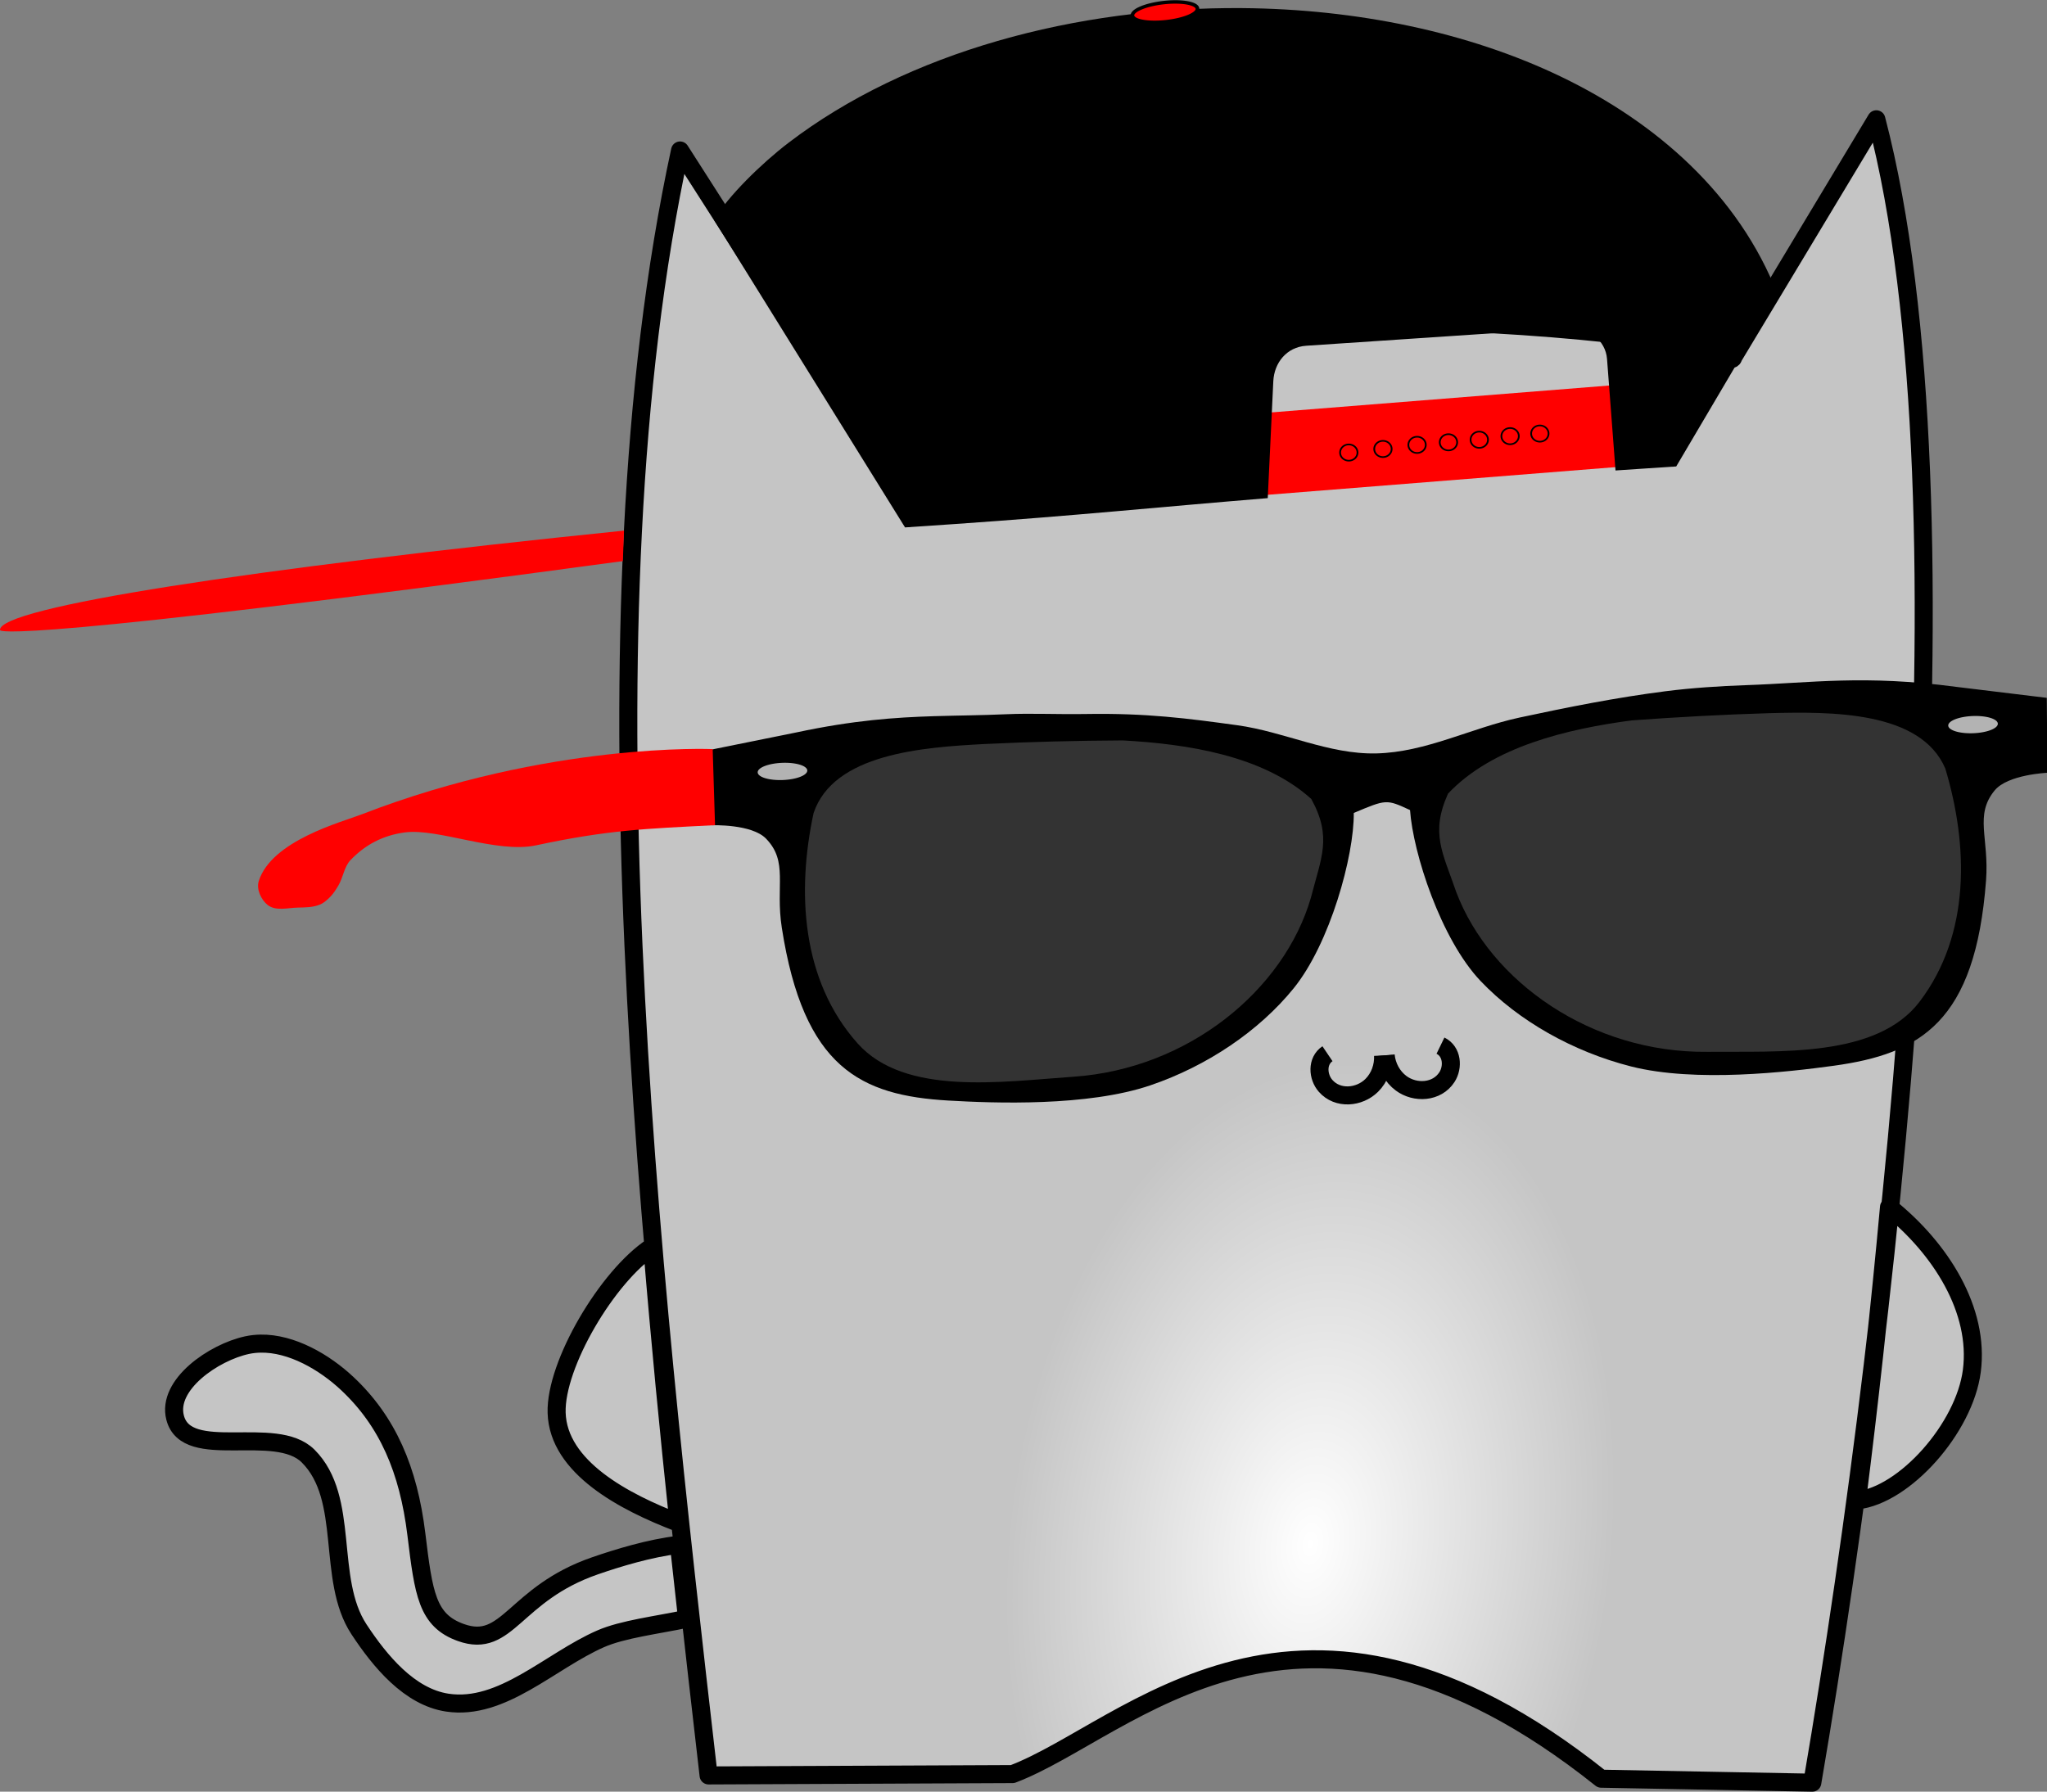 <?xml version="1.0" encoding="UTF-8" standalone="no"?>
<!-- Created with Inkscape (http://www.inkscape.org/) -->

<svg
   xmlns:dc="http://purl.org/dc/elements/1.1/"
   xmlns:cc="http://creativecommons.org/ns#"
   xmlns:rdf="http://www.w3.org/1999/02/22-rdf-syntax-ns#"
   xmlns:svg="http://www.w3.org/2000/svg"
   xmlns="http://www.w3.org/2000/svg"
   xmlns:xlink="http://www.w3.org/1999/xlink"
   xmlns:sodipodi="http://sodipodi.sourceforge.net/DTD/sodipodi-0.dtd"
   xmlns:inkscape="http://www.inkscape.org/namespaces/inkscape"
   width="680.725"
   height="595.941"
   viewBox="0 0 680.725 595.941"
   id="svg4225"
   version="1.1"
   inkscape:version="0.91 r13725"
   sodipodi:docname="kitty-era.svg"
   inkscape:export-filename="/Users/jhey/Documents/Workspace/Drawings/kitty--one.png"
   inkscape:export-xdpi="606.41974"
   inkscape:export-ydpi="606.41974">
  <rect x="0" y="0" width="680.725" height="595.941" fill="#808080" stroke="none"/>
  <defs
     id="defs4227">
    <linearGradient
       id="linearGradient4722">
      <stop
         style="stop-color:#ffffff;stop-opacity:1;"
         offset="0"
         id="stop4724" />
      <stop
         style="stop-color:#c5c5c5;stop-opacity:1;"
         offset="1"
         id="stop4726" />
    </linearGradient>
    <linearGradient
       id="linearGradient4995">
      <stop
         style="stop-color:#000000;stop-opacity:0.941;"
         offset="0"
         id="stop6487" />
      <stop
         id="stop6513"
         offset="0.246"
         style="stop-color:#f7f7f7;stop-opacity:0.91;" />
      <stop
         style="stop-color:#000000;stop-opacity:0.894;"
         offset="0.467"
         id="stop6515" />
      <stop
         id="stop6511"
         offset="1"
         style="stop-color:#000000;stop-opacity:0.882;" />
    </linearGradient>
    <radialGradient
       inkscape:collect="always"
       xlink:href="#linearGradient4722"
       id="radialGradient4728"
       cx="751.044"
       cy="969.756"
       fx="751.044"
       fy="969.756"
       r="302.088"
       gradientTransform="matrix(-0.066,0.53,-0.33,-0.041,949.85,434.59)"
       gradientUnits="userSpaceOnUse" />
  </defs>
  <sodipodi:namedview
     id="base"
     pagecolor="#ffffff"
     bordercolor="#666666"
     borderopacity="1.0"
     inkscape:pageopacity="0.0"
     inkscape:pageshadow="2"
     inkscape:zoom="0.49497475"
     inkscape:cx="287.60598"
     inkscape:cy="192.11585"
     inkscape:document-units="px"
     inkscape:current-layer="layer1"
     showgrid="true"
     units="px"
     inkscape:window-width="1920"
     inkscape:window-height="1035"
     inkscape:window-x="0"
     inkscape:window-y="1"
     inkscape:window-maximized="1"
     fit-margin-top="0"
     fit-margin-left="0"
     fit-margin-right="0"
     fit-margin-bottom="0">
    <inkscape:grid
       type="xygrid"
       id="grid4773"
       originx="-144.538"
       originy="-177.137" />
  </sodipodi:namedview>
  <g
     inkscape:label="Layer 1"
     inkscape:groupmode="layer"
     id="layer1"
     transform="translate(-144.538,-279.285)">
    <g
       id="g5050">
      <path
         inkscape:connector-curvature="0"
         d="m 231.137,726.192 c -1.487,0.027 -2.965,0.188 -4.42,0.5 -11.08,2.376 -26.792,13.167 -23.941,24.135 3.86,14.847 33.346,1.929 44.219,12.75 14.193,14.125 5.916,40.911 16.92,57.641 6.995,10.635 16.799,22.496 29.387,24.387 18.192,2.732 34.102,-13.821 50.945,-21.217 7.424,-3.26 18.863,-4.575 28.775,-6.699 -0.911,-8.165 -1.819,-16.324 -2.713,-24.594 -9.689,1.107 -20.478,4.435 -27.9,6.998 -26.989,9.32 -28.932,27.765 -44.574,22.207 -11.282,-4.009 -12.416,-12.887 -14.838,-32.713 -2.613,-21.392 -9.556,-37.513 -22.941,-50.084 -7.593,-7.131 -18.509,-13.502 -28.918,-13.311 z M 422.201,409.846 C 538.481,367.285 729.322,393.01 720.6,398.623 l 47.908,-79.661 c 33.635,128.43 7.205,386.548 -21.291,553.264 l -70.222,-1.322 C 576.022,790.36 519.742,854.834 481.267,869.368 L 380.178,869.818 C 360.231,696.574 336.675,486.944 370.691,329.339 Z m -60.766,284.112 c -14.895,9.772 -32.258,39.139 -31.792,55.219 0.526,18.166 22.468,29.7 40.513,36.6 -3.188,-30.171 -6.186,-60.901 -8.721,-91.818 z M 772.729,680.752 c -3.005,33.039 -6.633,65.878 -10.652,97.588 15.846,-1.697 35.724,-24.04 38.19,-43.068 2.616,-20.191 -10.313,-40.715 -27.537,-54.52 z"
         style="fill:url(#radialGradient4728);fill-opacity:1;stroke:#000000;stroke-width:6;stroke-linecap:round;stroke-linejoin:round;stroke-miterlimit:4;stroke-dasharray:none;stroke-opacity:1"
         id="path4360" />
      <circle
         r="10"
         cy="576.128"
         cx="500.795"
         id="path4387"
         style="fill:#000000;fill-opacity:1;stroke:none;stroke-width:6;stroke-linecap:square;stroke-linejoin:round;stroke-miterlimit:4;stroke-dasharray:none;stroke-opacity:1" />
      <circle
         style="fill:#000000;fill-opacity:1;stroke:none;stroke-width:6;stroke-linecap:square;stroke-linejoin:round;stroke-miterlimit:4;stroke-dasharray:none;stroke-opacity:1"
         id="circle4398"
         cx="688.737"
         cy="568.567"
         r="10" />
      <g
         inkscape:transform-center-y="5.3606072"
         inkscape:transform-center-x="6.0499354"
         transform="matrix(0.997,-0.071,0.071,0.997,-20.146,83.404)"
         style="stroke:#000000;stroke-width:6;stroke-miterlimit:4;stroke-dasharray:none;stroke-opacity:1"
         id="g4431">
        <path
           transform="matrix(-0.246,0.969,0.969,0.246,141.599,-125.463)"
           d="m 587.539,587.195 c 3.039,-3.127 8.141,-1.848 10.638,1.272 3.815,4.768 1.884,11.744 -2.848,15.081 -3.021,2.13 -6.899,2.785 -10.484,1.966"
           sodipodi:t0="0.40515584"
           sodipodi:argument="-17.278759"
           sodipodi:radius="14.126063"
           sodipodi:revolution="1.0594547"
           sodipodi:expansion="1"
           sodipodi:cy="592.36224"
           sodipodi:cx="590"
           id="path4426"
           style="fill:none;fill-rule:evenodd;stroke:#000000;stroke-width:6;stroke-linecap:butt;stroke-linejoin:miter;stroke-miterlimit:4;stroke-dasharray:none;stroke-opacity:1"
           sodipodi:type="spiral" />
        <path
           sodipodi:type="spiral"
           style="fill:none;fill-rule:evenodd;stroke:#000000;stroke-width:6;stroke-linecap:butt;stroke-linejoin:miter;stroke-miterlimit:4;stroke-dasharray:none;stroke-opacity:1"
           id="path4428"
           sodipodi:cx="590"
           sodipodi:cy="592.36224"
           sodipodi:expansion="1"
           sodipodi:revolution="1.0594547"
           sodipodi:radius="14.126063"
           sodipodi:argument="-17.278759"
           sodipodi:t0="0.40515584"
           d="m 587.539,587.195 c 3.039,-3.127 8.141,-1.848 10.638,1.272 3.815,4.768 1.884,11.744 -2.848,15.081 -3.021,2.13 -6.899,2.785 -10.484,1.966"
           transform="matrix(0.246,0.969,-0.969,0.246,1028.205,-125.463)" />
      </g>
      <g
         transform="matrix(2.374,0,0,1.984,40.835,-1001.256)"
         id="layer1-6">
        <g
           transform="matrix(0.999,-0.047,0.033,0.999,-26.052,9.878)"
           id="g4868">
          <g
             id="g4857"
             transform="translate(53.395,-1.841)">
            <g
               id="g4814">
              <g
                 id="g4793"
                 transform="translate(52.077,-3.255)">
                <path
                   inkscape:connector-curvature="0"
                   id="path4689"
                   transform="translate(-52.077,655.617)"
                   d="m 122.186,114.115 c -5.547,-0.059 -11.389,0.155 -19.432,1.816 l -12.629,2.441 0.324,12.559 c 0,0 5.545,0.01 7.482,2.604 3.006,4.024 1.024,7.915 1.707,15.021 2.276,23.677 10.16,28.633 22.369,30.057 6.394,0.746 19.445,1.945 28.363,-1.221 8.059,-2.861 15.531,-8.411 20.59,-15.307 5.347,-7.29 9.209,-21.797 9.391,-28.99 C 185,131 185,131 188.242,132.981 c 0.181,7.193 3.583,21.815 8.93,29.105 5.058,6.896 12.53,12.445 20.59,15.307 8.918,3.166 21.969,1.966 28.363,1.221 12.21,-1.424 20.095,-6.379 22.371,-30.057 0.683,-7.107 -1.299,-10.997 1.707,-15.021 1.937,-2.593 7.48,-2.604 7.48,-2.604 l 0.326,-12.559 -12.629,-2.441 c -12.868,-2.659 -20.106,-1.61 -29.508,-1.668 -3.488,-0.021 -7.48,0.098 -11.195,0.488 -6.925,0.728 -13.787,2.03 -20.604,3.451 -6.807,1.419 -13.285,5.198 -20.238,5.063 -6.706,-0.13 -12.756,-4.241 -19.317,-5.639 -6.93,-1.476 -12.634,-2.646 -21.062,-2.876 -4.085,-0.111 -7.707,-0.51 -11.195,-0.488 -3.526,0.022 -6.748,-0.113 -10.076,-0.148 z"
                   style="fill:#000000;fill-opacity:1;stroke:none;stroke-width:8;stroke-linecap:square;stroke-linejoin:round;stroke-miterlimit:4;stroke-dasharray:none;stroke-opacity:1" />
                <path
                   inkscape:connector-curvature="0"
                   id="path4694"
                   d="m 76.918,774.729 c -8.598,0.143 -21.142,0.602 -24.273,10.441 -2.792,12.996 -2.66,27.921 4.889,38.887 6.304,9.158 19.913,7.361 30.049,7.005 16.107,-0.565 29.948,-13.11 34.226,-28.456 1.644,-6.608 3.329,-9.969 0.593,-16.519 -6.523,-7.63 -17.13,-10.038 -26.063,-11.051 -6.407,-0.261 -12.951,-0.378 -19.421,-0.307 z"
                   style="fill:#333333;fill-opacity:1;stroke:none;stroke-width:8;stroke-linecap:square;stroke-linejoin:round;stroke-miterlimit:4;stroke-dasharray:none;stroke-opacity:1" />
                <path
                   inkscape:connector-curvature="0"
                   d="m 51.998,777.991 a 3.476,1.442 0 0 1 -3.459,1.442 3.476,1.442 0 0 1 -3.494,-1.427 3.476,1.442 0 0 1 3.423,-1.457 3.476,1.442 0 0 1 3.529,1.413"
                   id="path4707"
                   style="fill:#b3b3b3;fill-opacity:1;stroke:none;stroke-width:8;stroke-linecap:square;stroke-linejoin:round;stroke-miterlimit:4;stroke-dasharray:none;stroke-opacity:1" />
              </g>
            </g>
            <g
               id="g4806"
               transform="matrix(-1,0,0,1,316.057,-3.255)">
              <path
                 inkscape:connector-curvature="0"
                 id="path4810"
                 d="m 76.918,774.729 c -8.598,0.143 -21.142,0.602 -24.273,10.441 -2.792,12.996 -2.66,27.921 4.889,38.887 6.304,9.158 19.913,7.361 30.049,7.005 16.107,-0.565 29.948,-13.11 34.226,-28.456 1.644,-6.608 3.329,-9.969 0.593,-16.519 -6.523,-7.63 -17.13,-10.038 -26.063,-11.051 -6.407,-0.261 -12.951,-0.378 -19.421,-0.307 z"
                 style="fill:#333333;fill-opacity:1;stroke:none;stroke-width:8;stroke-linecap:square;stroke-linejoin:round;stroke-miterlimit:4;stroke-dasharray:none;stroke-opacity:1" />
              <path
                 inkscape:connector-curvature="0"
                 d="m 51.998,777.991 a 3.476,1.442 0 0 1 -3.459,1.442 3.476,1.442 0 0 1 -3.494,-1.427 3.476,1.442 0 0 1 3.423,-1.457 3.476,1.442 0 0 1 3.529,1.413"
                 id="path4812"
                 style="fill:#b3b3b3;fill-opacity:1;stroke:none;stroke-width:8;stroke-linecap:square;stroke-linejoin:round;stroke-miterlimit:4;stroke-dasharray:none;stroke-opacity:1" />
            </g>
          </g>
          <path
             inkscape:connector-curvature="0"
             style="fill:#ff0000;fill-opacity:1;stroke:none;stroke-width:8;stroke-linecap:square;stroke-linejoin:round;stroke-miterlimit:4;stroke-dasharray:none;stroke-opacity:1"
             d="m 94.849,777.313 c 26.594,-10.915 49.494,-8.62 49.494,-8.62 l -0.091,12.762 c -9.852,0.129 -15.057,0.105 -25.177,2.201 -5.529,1.145 -13.607,-3.536 -18.26,-3.033 -3.166,0.343 -5.677,1.851 -7.782,4.269 -0.93,1.068 -1.129,2.857 -1.837,4.173 -0.353,0.657 -0.729,1.312 -1.195,1.842 -0.448,0.509 -0.942,1.001 -1.507,1.251 -0.991,0.439 -2.078,0.377 -3.12,0.358 -1.412,-0.025 -3.105,0.482 -4.197,-0.635 -0.874,-0.893 -1.525,-2.708 -1.115,-4.064 2.031,-6.711 11.89,-9.316 14.787,-10.506 z"
             id="rect4855" />
        </g>
      </g>
      <g
         id="g5027">
        <g
           id="g4821"
           transform="matrix(3.182,0,0,2.967,189.318,-2328.75)">
          <g
             id="g4808">
            <path
               sodipodi:nodetypes="ccc"
               inkscape:connector-curvature="0"
               id="path4756"
               d="m 51.02,941.916 c -63.886,9.274 -65.046,7.865 -65.093,7.741 -0.208,-2.547 26.084,-6.868 65.214,-11.158"
               style="fill:#ff0000;fill-opacity:1;stroke:none;stroke-width:6;stroke-linecap:square;stroke-linejoin:round;stroke-miterlimit:4;stroke-dasharray:none;stroke-opacity:1" />
            <path
               inkscape:connector-curvature="0"
               id="rect4770"
               d="m 49.254,932.373 40.02,0 0,9.174 -40.02,0 z"
               style="fill:#ff0000;fill-opacity:1;stroke:none;stroke-width:6;stroke-linecap:square;stroke-linejoin:round;stroke-miterlimit:4;stroke-dasharray:none;stroke-opacity:1"
               transform="matrix(0.996,-0.085,0.073,0.997,0,0)" />
            <path
               sodipodi:nodetypes="ssccscsccccccss"
               inkscape:connector-curvature="0"
               id="path4742"
               transform="matrix(0.314,0,0,0.337,-59.503,836.099)"
               d="m 558.166,130.039 c -55.248,-0.455 -111.566,14.623 -151.115,44.859 -8.941,6.836 -20.086,17.731 -24.726,25.562 l 63.584,102.33 c 1.034,-0.071 15.738,-1.067 16.837,-1.143 40.183,-2.781 67.121,-5.59 103.884,-8.599 l 1.847,-38.878 c 0.291,-6.118 4.419,-11.374 10.967,-11.812 l 87.434,-5.848 c 6.548,-0.438 12.202,4.121 12.672,10.229 l 2.826,37.109 c 4.341,-0.34 16.027,-1.018 20.205,-1.336 l 33.768,-57.193 c -13.016,-33.356 -40.5,-57.238 -71.994,-72.408 -31.088,-14.974 -68.386,-22.56 -106.188,-22.871 z"
               style="fill:#000000;fill-opacity:1;stroke:none;stroke-width:6;stroke-linecap:square;stroke-linejoin:round;stroke-miterlimit:4;stroke-dasharray:none;stroke-opacity:1" />
            <path
               inkscape:connector-curvature="0"
               id="circle4788"
               d="m 127.798,929.748 a 0.909,0.909 0 0 1 -0.909,0.909 0.909,0.909 0 0 1 -0.909,-0.909 0.909,0.909 0 0 1 0.909,-0.909 0.909,0.909 0 0 1 0.909,0.909 z"
               style="fill:#ff0000;fill-opacity:1;stroke:#000000;stroke-width:0.182;stroke-linecap:square;stroke-linejoin:round;stroke-miterlimit:4;stroke-dasharray:none;stroke-opacity:1" />
            <path
               inkscape:connector-curvature="0"
               id="circle4790"
               d="m 131.366,929.345 a 0.909,0.909 0 0 1 -0.909,0.909 0.909,0.909 0 0 1 -0.909,-0.909 0.909,0.909 0 0 1 0.909,-0.909 0.909,0.909 0 0 1 0.909,0.909 z"
               style="fill:#ff0000;fill-opacity:1;stroke:#000000;stroke-width:0.182;stroke-linecap:square;stroke-linejoin:round;stroke-miterlimit:4;stroke-dasharray:none;stroke-opacity:1" />
            <path
               inkscape:connector-curvature="0"
               id="circle4792"
               d="m 134.933,928.885 a 0.909,0.909 0 0 1 -0.909,0.909 0.909,0.909 0 0 1 -0.909,-0.909 0.909,0.909 0 0 1 0.909,-0.909 0.909,0.909 0 0 1 0.909,0.909 z"
               style="fill:#ff0000;fill-opacity:1;stroke:#000000;stroke-width:0.182;stroke-linecap:square;stroke-linejoin:round;stroke-miterlimit:4;stroke-dasharray:none;stroke-opacity:1" />
            <path
               inkscape:connector-curvature="0"
               id="circle4794"
               d="m 138.213,928.597 a 0.909,0.909 0 0 1 -0.909,0.909 0.909,0.909 0 0 1 -0.909,-0.909 0.909,0.909 0 0 1 0.909,-0.909 0.909,0.909 0 0 1 0.909,0.909 z"
               style="fill:#ff0000;fill-opacity:1;stroke:#000000;stroke-width:0.182;stroke-linecap:square;stroke-linejoin:round;stroke-miterlimit:4;stroke-dasharray:none;stroke-opacity:1" />
            <path
               inkscape:connector-curvature="0"
               id="circle4796"
               d="m 141.435,928.31 a 0.909,0.909 0 0 1 -0.909,0.909 0.909,0.909 0 0 1 -0.909,-0.909 0.909,0.909 0 0 1 0.909,-0.909 0.909,0.909 0 0 1 0.909,0.909 z"
               style="fill:#ff0000;fill-opacity:1;stroke:#000000;stroke-width:0.182;stroke-linecap:square;stroke-linejoin:round;stroke-miterlimit:4;stroke-dasharray:none;stroke-opacity:1" />
            <path
               inkscape:connector-curvature="0"
               id="circle4798"
               d="m 144.657,927.907 a 0.909,0.909 0 0 1 -0.909,0.909 0.909,0.909 0 0 1 -0.909,-0.909 0.909,0.909 0 0 1 0.909,-0.909 0.909,0.909 0 0 1 0.909,0.909 z"
               style="fill:#ff0000;fill-opacity:1;stroke:#000000;stroke-width:0.182;stroke-linecap:square;stroke-linejoin:round;stroke-miterlimit:4;stroke-dasharray:none;stroke-opacity:1" />
            <path
               inkscape:connector-curvature="0"
               id="circle4800"
               d="m 147.764,927.619 a 0.909,0.909 0 0 1 -0.909,0.909 0.909,0.909 0 0 1 -0.909,-0.909 0.909,0.909 0 0 1 0.909,-0.909 0.909,0.909 0 0 1 0.909,0.909 z"
               style="fill:#ff0000;fill-opacity:1;stroke:#000000;stroke-width:0.182;stroke-linecap:square;stroke-linejoin:round;stroke-miterlimit:4;stroke-dasharray:none;stroke-opacity:1" />
            <path
               inkscape:connector-curvature="0"
               id="circle4806"
               d="m -45.959,887.731 a 3.42,1.079 0 0 1 -3.42,1.079 3.42,1.079 0 0 1 -3.42,-1.079 3.42,1.079 0 0 1 3.42,-1.079 3.42,1.079 0 0 1 3.42,1.079 z"
               style="fill:#ff0000;fill-opacity:1;stroke:#000000;stroke-width:0.384;stroke-linecap:square;stroke-linejoin:round;stroke-miterlimit:4;stroke-dasharray:none;stroke-opacity:1"
               transform="matrix(-0.994,0.113,0.066,0.998,0,0)" />
          </g>
        </g>
      </g>
    </g>
  </g>
</svg>
